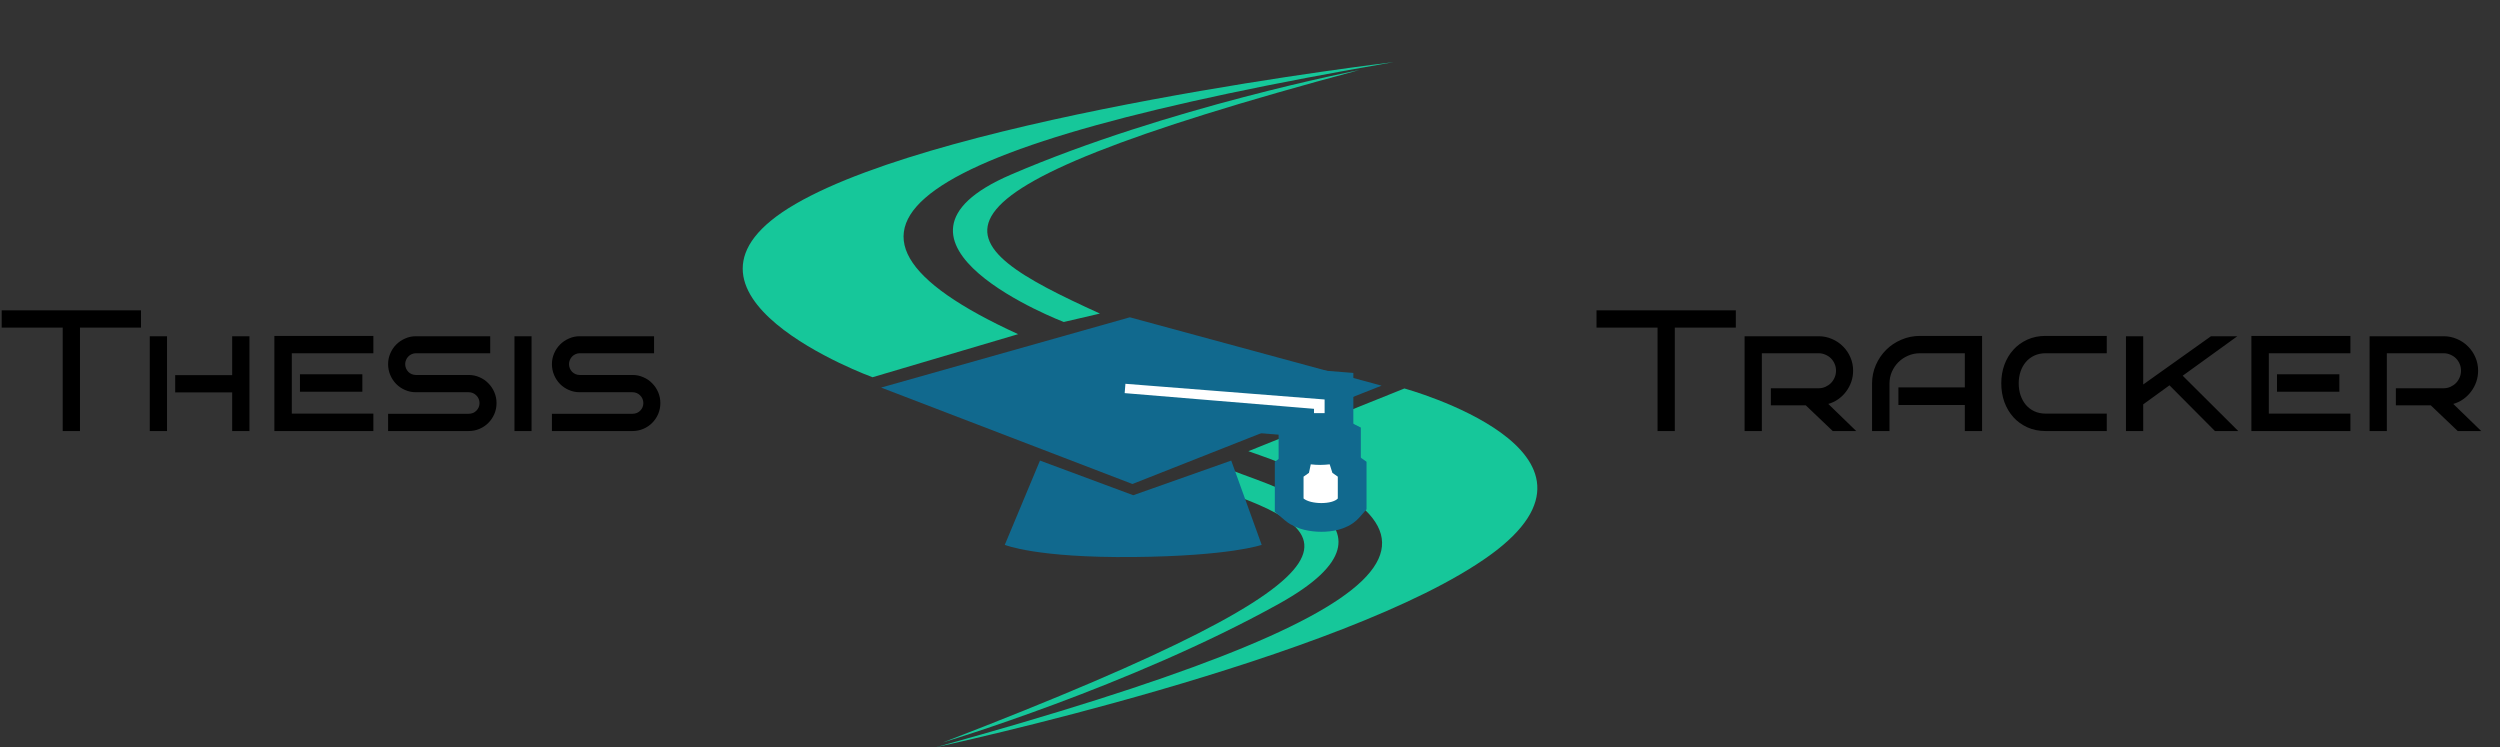 <svg width="174" height="52" viewBox="0 0 174 52" fill="none" xmlns="http://www.w3.org/2000/svg">
<rect x="0" y="0" width="174" height="52" fill="#333333" stroke="none"/>
<path d="M5.566 30H4.365V22.799H0.117V21.598H9.814V22.799H5.566V30ZM17.361 30H16.16V27.311H12.193V26.109H16.16V23.402H17.361V30ZM11.625 30H10.424V23.402H11.625V30ZM25.986 30H19.096V23.379H25.986V24.586H20.309V28.787H25.986V30ZM25.219 27.264H20.877V26.051H25.219V27.264ZM34.559 28.055C34.559 28.324 34.508 28.578 34.406 28.816C34.305 29.051 34.166 29.256 33.99 29.432C33.818 29.607 33.613 29.746 33.375 29.848C33.141 29.949 32.889 30 32.619 30H27.012V28.799H32.619C32.725 28.799 32.822 28.781 32.912 28.746C33.006 28.707 33.086 28.654 33.152 28.588C33.223 28.518 33.277 28.438 33.316 28.348C33.355 28.258 33.375 28.16 33.375 28.055C33.375 27.949 33.355 27.852 33.316 27.762C33.277 27.668 33.223 27.588 33.152 27.521C33.086 27.451 33.006 27.396 32.912 27.357C32.822 27.318 32.725 27.299 32.619 27.299H28.945C28.68 27.299 28.43 27.248 28.195 27.146C27.961 27.045 27.756 26.906 27.58 26.73C27.404 26.551 27.266 26.342 27.164 26.104C27.062 25.865 27.012 25.611 27.012 25.342C27.012 25.08 27.062 24.832 27.164 24.598C27.266 24.359 27.404 24.152 27.58 23.977C27.756 23.801 27.961 23.662 28.195 23.561C28.43 23.455 28.68 23.402 28.945 23.402H34.119V24.586H28.945C28.844 24.586 28.746 24.607 28.652 24.65C28.562 24.689 28.484 24.744 28.418 24.814C28.352 24.881 28.299 24.961 28.26 25.055C28.221 25.145 28.201 25.24 28.201 25.342C28.201 25.447 28.221 25.547 28.26 25.641C28.299 25.73 28.352 25.811 28.418 25.881C28.484 25.947 28.562 26 28.652 26.039C28.746 26.078 28.844 26.098 28.945 26.098H32.619C32.889 26.098 33.141 26.15 33.375 26.256C33.613 26.357 33.818 26.498 33.99 26.678C34.166 26.854 34.305 27.061 34.406 27.299C34.508 27.537 34.559 27.789 34.559 28.055ZM36.996 30H35.807V23.402H36.996V30ZM45.961 28.055C45.961 28.324 45.91 28.578 45.809 28.816C45.707 29.051 45.568 29.256 45.393 29.432C45.221 29.607 45.016 29.746 44.777 29.848C44.543 29.949 44.291 30 44.022 30H38.414V28.799H44.022C44.127 28.799 44.225 28.781 44.315 28.746C44.408 28.707 44.488 28.654 44.555 28.588C44.625 28.518 44.68 28.438 44.719 28.348C44.758 28.258 44.777 28.16 44.777 28.055C44.777 27.949 44.758 27.852 44.719 27.762C44.68 27.668 44.625 27.588 44.555 27.521C44.488 27.451 44.408 27.396 44.315 27.357C44.225 27.318 44.127 27.299 44.022 27.299H40.348C40.082 27.299 39.832 27.248 39.598 27.146C39.363 27.045 39.158 26.906 38.982 26.73C38.807 26.551 38.668 26.342 38.566 26.104C38.465 25.865 38.414 25.611 38.414 25.342C38.414 25.08 38.465 24.832 38.566 24.598C38.668 24.359 38.807 24.152 38.982 23.977C39.158 23.801 39.363 23.662 39.598 23.561C39.832 23.455 40.082 23.402 40.348 23.402H45.522V24.586H40.348C40.246 24.586 40.148 24.607 40.055 24.65C39.965 24.689 39.887 24.744 39.82 24.814C39.754 24.881 39.701 24.961 39.662 25.055C39.623 25.145 39.603 25.24 39.603 25.342C39.603 25.447 39.623 25.547 39.662 25.641C39.701 25.73 39.754 25.811 39.82 25.881C39.887 25.947 39.965 26 40.055 26.039C40.148 26.078 40.246 26.098 40.348 26.098H44.022C44.291 26.098 44.543 26.15 44.777 26.256C45.016 26.357 45.221 26.498 45.393 26.678C45.568 26.854 45.707 27.061 45.809 27.299C45.91 27.537 45.961 27.789 45.961 28.055Z" fill="black"/>
<path d="M86.886 31.404L97.746 27.038C97.746 27.038 113.706 31.404 103.706 38.639C93.707 45.874 65.165 52 65.165 52C98.343 42.81 103.772 37.185 86.886 31.404Z" fill="#16C79A"/>
<path d="M83.443 33.62C83.443 33.62 84.653 32.833 85.231 32.513C87.416 33.62 99.336 36.293 89.005 42.028C78.675 47.764 65.629 51.674 65.629 51.674C97.945 39.226 93.376 36.879 83.443 33.62Z" fill="#16C79A"/>
<path d="M70.86 23.258L60.728 26.256C60.728 26.256 44.676 20.405 55.364 14.198C66.053 7.991 97.005 4.322 97.005 4.322C63.057 10.178 54.652 15.833 70.86 23.258Z" fill="#16C79A"/>
<path d="M76.555 21.824L74.039 22.41C74.039 22.41 59.487 16.84 70.352 12.158C81.216 7.475 94.596 4.877 94.596 4.877C61.672 13.717 65.682 16.876 76.555 21.824Z" fill="#16C79A"/>
<path d="M61.325 26.975L78.635 22.084L96.157 26.842L78.818 33.686L61.325 26.975Z" fill="#11698E"/>
<path d="M72.383 32.056L78.873 34.468L85.694 32.056L87.813 37.922C87.813 37.922 85.628 38.704 78.873 38.769C72.119 38.834 69.933 37.922 69.933 37.922L72.383 32.056Z" fill="#11698E"/>
<path d="M78.411 25.715L77.414 25.637L77.333 26.633L77.28 27.283L77.2 28.276L78.192 28.358L90.455 29.374L90.455 30.951L90.455 31.948L91.453 31.948L92.19 31.948L93.193 31.948L93.193 30.946L93.193 27.801L93.193 26.88L92.273 26.807L78.411 25.715Z" fill="white" stroke="#11698E" stroke-width="2"/>
<path d="M90.488 30.124L89.992 30.413V30.987V31.926V32.708L90.751 32.897C91.13 32.99 91.479 33.051 91.853 33.05C92.227 33.05 92.576 32.99 92.953 32.897L93.714 32.709V31.926V30.987V30.373L93.165 30.095L92.702 29.86L92.489 29.753H92.25H91.394H91.123L90.889 29.889L90.488 30.124Z" fill="white" stroke="#11698E" stroke-width="2"/>
<path d="M90.153 32.357L89.727 32.656V33.176V34.693V35.155L90.079 35.455C90.373 35.705 90.732 35.833 91.02 35.904C91.327 35.979 91.655 36.013 91.966 36.013C92.275 36.013 92.603 35.98 92.906 35.9C93.177 35.828 93.572 35.682 93.861 35.355L94.111 35.071V34.693V33.176V32.656L93.685 32.357L93.586 32.287L93.5 32.016L93.254 31.242L92.446 31.323C91.994 31.369 91.774 31.371 91.335 31.324L90.437 31.228L90.251 32.112L90.207 32.319L90.153 32.357Z" fill="white" stroke="#11698E" stroke-width="2"/>
<path d="M116.566 30H115.365V22.799H111.117V21.598H120.814V22.799H116.566V30ZM129.193 30H127.559L125.684 28.213H123.252V27.023H126.574C126.742 27.023 126.9 26.99 127.049 26.924C127.197 26.857 127.326 26.77 127.436 26.66C127.545 26.547 127.631 26.416 127.693 26.268C127.756 26.119 127.787 25.963 127.787 25.799C127.787 25.631 127.756 25.475 127.693 25.33C127.631 25.182 127.545 25.053 127.436 24.943C127.326 24.834 127.197 24.748 127.049 24.686C126.9 24.619 126.742 24.586 126.574 24.586H122.625V30H121.424V23.402H126.574C126.906 23.402 127.219 23.467 127.512 23.596C127.805 23.721 128.059 23.893 128.273 24.111C128.492 24.326 128.664 24.58 128.789 24.873C128.914 25.162 128.977 25.471 128.977 25.799C128.977 26.068 128.934 26.328 128.848 26.578C128.762 26.824 128.641 27.051 128.484 27.258C128.332 27.461 128.15 27.637 127.939 27.785C127.729 27.934 127.498 28.043 127.248 28.113L129.193 30ZM137.953 30H136.752V28.189H132.129V26.965H136.752V24.586H133.629C133.336 24.586 133.061 24.643 132.803 24.756C132.545 24.865 132.32 25.016 132.129 25.207C131.938 25.398 131.785 25.623 131.672 25.881C131.562 26.135 131.508 26.408 131.508 26.701V30H130.295V26.701C130.295 26.24 130.383 25.809 130.559 25.406C130.734 25.004 130.973 24.652 131.273 24.352C131.574 24.051 131.928 23.814 132.334 23.643C132.74 23.467 133.172 23.379 133.629 23.379H137.953V30ZM146.631 30H142.371C141.906 30 141.484 29.914 141.105 29.742C140.727 29.57 140.402 29.336 140.133 29.039C139.863 28.738 139.654 28.387 139.506 27.984C139.361 27.578 139.289 27.143 139.289 26.678C139.289 26.217 139.361 25.787 139.506 25.389C139.654 24.986 139.863 24.637 140.133 24.34C140.402 24.043 140.727 23.809 141.105 23.637C141.484 23.465 141.906 23.379 142.371 23.379H146.631V24.586H142.371C142.082 24.586 141.82 24.641 141.586 24.75C141.355 24.859 141.16 25.008 141 25.195C140.84 25.383 140.717 25.604 140.631 25.857C140.545 26.111 140.502 26.385 140.502 26.678C140.502 26.975 140.545 27.252 140.631 27.51C140.717 27.764 140.84 27.986 141 28.178C141.16 28.365 141.355 28.514 141.586 28.623C141.82 28.732 142.082 28.787 142.371 28.787H146.631V30ZM155.783 30H154.16L150.996 26.818L149.168 28.143V30H147.967V23.402H149.168V26.76L153.885 23.402H155.719L151.916 26.15L155.783 30ZM163.588 30H156.697V23.379H163.588V24.586H157.91V28.787H163.588V30ZM162.82 27.264H158.479V26.051H162.82V27.264ZM172.693 30H171.059L169.184 28.213H166.752V27.023H170.074C170.242 27.023 170.4 26.99 170.549 26.924C170.697 26.857 170.826 26.77 170.936 26.66C171.045 26.547 171.131 26.416 171.193 26.268C171.256 26.119 171.287 25.963 171.287 25.799C171.287 25.631 171.256 25.475 171.193 25.33C171.131 25.182 171.045 25.053 170.936 24.943C170.826 24.834 170.697 24.748 170.549 24.686C170.4 24.619 170.242 24.586 170.074 24.586H166.125V30H164.924V23.402H170.074C170.406 23.402 170.719 23.467 171.012 23.596C171.305 23.721 171.559 23.893 171.773 24.111C171.992 24.326 172.164 24.58 172.289 24.873C172.414 25.162 172.477 25.471 172.477 25.799C172.477 26.068 172.434 26.328 172.348 26.578C172.262 26.824 172.141 27.051 171.984 27.258C171.832 27.461 171.65 27.637 171.439 27.785C171.229 27.934 170.998 28.043 170.748 28.113L172.693 30Z" fill="black"/>
</svg>
